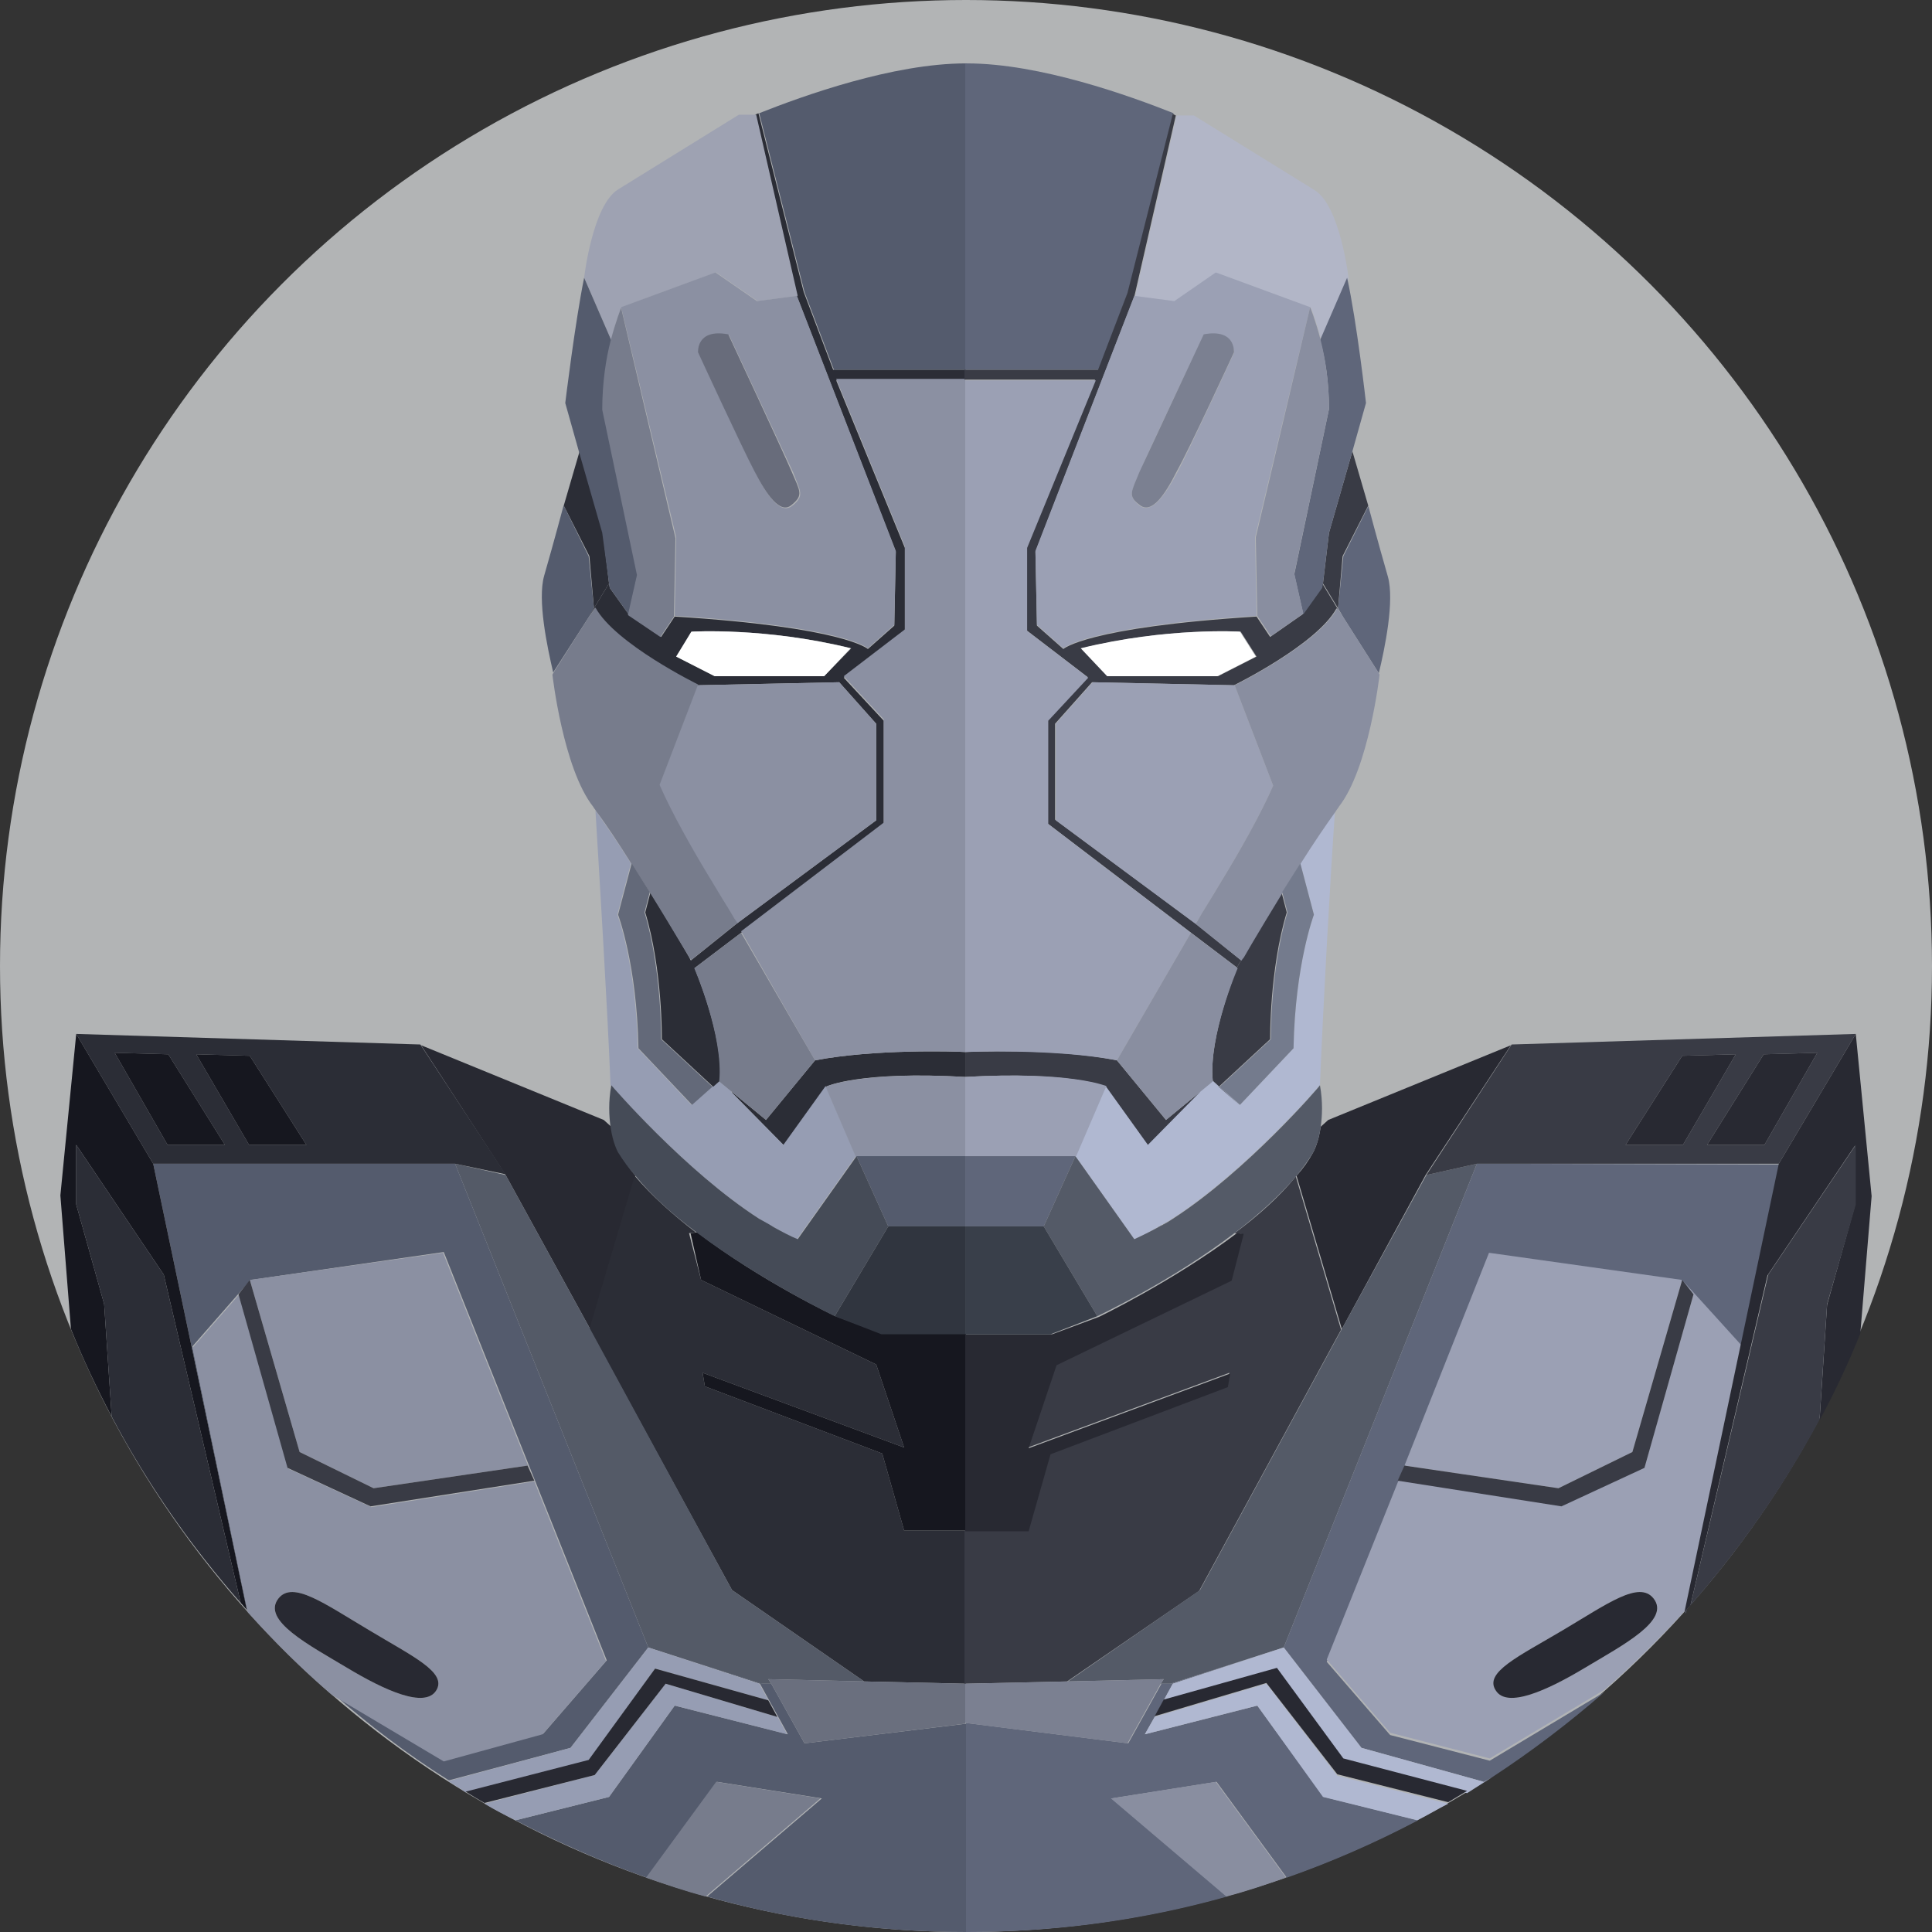 <svg xmlns="http://www.w3.org/2000/svg" width="256" height="256"><rect width="100%" height="100%" fill="#333333" stroke="none"/><circle fill="#B2B4B5" cx="128" cy="128" r="128"/><path fill="none" d="M158.8 121.8c.5-.9 1.6-2.6 2.9-4.8l-2.9 4.8zM94.3 117c1.3 2.2 2.4 3.9 2.9 4.8l-2.9-4.8z"/><path fill="#282932" d="M78.2 176.1l6-20.3c-.8-1-1.6-2.1-2.2-3.1 0 0-.7-1.2-1-3.4l-1-.9-24.2-9.9L67 155.7l11.2 20.4z"/><path fill="#2B2D36" d="M100.6 161.5c.6.4 1.2.8 1.9 1.1h.1c-.7-.3-1.4-.7-2-1.1zm13.9 61.3l13.5.3v-20.3h-8.2l-2.9-10.2-23.5-8.9-.3-1.8 26.7 9.9-3.7-11-23.2-11.2-1.6-6.2.9-.1c-3-2.3-5.9-4.9-8.1-7.5l-6 20.3L97 210.7l17.5 12.1z"/><path fill="#16171F" d="M102.5 162.6c1.1.6 2.1 1.1 3.2 1.6-1.1-.5-2.2-1-3.2-1.6zm-9.6 7l23.2 11.2 3.7 11-26.7-9.9.3 1.8 23.5 8.9 2.9 10.2h8.2v-26.1h-11.1l-6.2-2.3s-9.8-4.6-18.3-11.1l-.9.1 1.4 6.2z"/><path fill="#545B6D" d="M100.5 15c-.2.1-.3.1-.5.2h.1l.4-.2zm10 34H128V8.4c-9.7 0-21.6 4.3-27.4 6.6l6 23.7 3.9 10.3z"/><path fill="#2B2D36" d="M127.9 142.7v-3.3c-1.4-.1-12.1-.4-19.9 1.1l-6.5 7.9-4.5-3.7v.1l6.9 7 5.6-7.8c0-.1 4.6-2.1 18.4-1.3z"/><path fill="#969DB3" d="M100.6 161.5c.6.4 1.3.8 1.9 1.1 1 .6 2 1.1 3.1 1.6l7.8-11-4-9.3-5.6 7.8-6.9-7v-.1l-1.7-1.4-.9.8-2.7 2.4-7.1-7.5c-.2-11.1-2.7-17.7-2.7-17.7l1.8-6.8c-1.7-2.7-3.4-5.2-4.7-7 .5 8.3 1.6 26.2 2 36.4.1 0 9.9 11.4 19.7 17.7z"/><path fill="#2B2D36" d="M92 128.2l-.7-1.4c-.9-1.6-4.3-7.3-7.5-12.4l2.4 3.8-.7 2.7c2.3 7.6 2.2 16.8 2.2 16.8l6.8 6.3.9-.8c.5-5.9-3.4-15-3.4-15zM78.7 80.6l2-3.3-.8-6.7-3.1-10.8-2.1 7.2 3.4 6.7z"/><path fill="#545B6D" d="M78 81.8l.7-1.2-.7-6.9-3.3-6.7v-.1s-1.3 4.9-2.6 9.4c-.9 3.2.4 9.4 1.2 12.8l4.7-7.3z"/><path fill="#2B2D36" d="M97.2 121.8c.2.4.4.6.4.6l-.4-.6z"/><path fill="#2B2D36" d="M105.6 39.3l13.1 33.8-.2 9.8L115 86s-3.1-2.9-25.6-4.3l-1.8 2.7-4.3-3-2.5-3.5-.1-.6-2 3.3-.7 1.2.8-1.2c2.6 4.8 13.6 10.2 13.6 10.2l18.8-.4 4.9 5.5v12.8l-18.5 13.7-6.1 4.9s-.1-.2-.3-.4l.8 1.4 6.2-4.7 18.9-14.4V95.5l-5.3-5.7 8.1-6.2v-11l-9.1-22.2h17.1V49h-17.5l-3.9-10.3-6-23.7-.4.2 5.5 24.1zm3.6 50.3H94.7L89.6 87l2.1-3.3s9.7-.6 21.1 2.2l-3.6 3.7z"/><path fill="#9EA2B2" d="M82.4 40.7l12.5-4.6 5.5 3.8 5.3-.7-5.5-24h-2.3s-12.6 7.8-16 9.9-4.5 11.7-4.5 11.7l3.6 8.3c.6-2.7 1.4-4.4 1.4-4.4z"/><path fill="#545B6D" d="M80.7 77.3l.1.6 2.5 3.5 1.2-5.3-4.6-21.9c0-3.6.5-6.7 1.1-9.1l-3.6-8.3c-1.2 5.9-2.5 16.6-2.5 16.6l1.8 6.4 3.1 10.8.9 6.7z"/><path fill="#8B90A2" d="M108 140.5c7.8-1.5 18.5-1.2 19.9-1.1V50.2h-17.1l9.1 22.2v11l-8.1 6.2 5.3 5.7V109l-18.9 14.4 9.8 17.1z"/><path fill="#8B90A2" d="M89.6 71.2l-.2 10.4c22.5 1.4 25.6 4.3 25.6 4.3l3.5-3.1.2-9.8-13.1-33.8-5.3.7-5.5-3.8-12.5 4.6 7.3 30.5zM105 67c-1.6 1.3-3.4-1.4-4.9-4.4-1.6-3.1-7.5-15.8-7.5-15.8s-.3-3.2 4-2.4c0 0 7.3 15.6 8.5 18.2 1 2.6 1.5 3.1-.1 4.4z"/><path fill="#777C8C" d="M87.5 84.4l1.8-2.7.2-10.4-7.2-30.5s-.7 1.7-1.4 4.4c-.6 2.3-1.1 5.5-1.1 9.1l4.6 21.9-1.2 5.3 4.3 2.9z"/><path fill="#8B90A2" d="M116.1 95.9l-4.9-5.5-18.8.4-5.1 13.3c1.6 3.7 4.6 9 7 12.9l2.9 4.8.4.6 18.5-13.7V95.9z"/><path fill="#777C8C" d="M91.3 126.8c.2.3.3.4.3.4l6.1-4.9s-.1-.2-.4-.6c-.5-.9-1.6-2.6-2.9-4.8-2.4-3.9-5.4-9.2-7-12.9l5.1-13.3s-11-5.4-13.6-10.2l-.9 1.3-4.7 7.4-.1.2s1.4 12.4 5.4 17.5c.1.2.3.4.4.6 1.3 1.7 3 4.3 4.7 7 3.3 5 6.6 10.7 7.6 12.3zm16.7 13.7l-9.8-16.9-6.2 4.7s3.9 9 3.3 15l1.7 1.4 4.5 3.7 6.5-7.9z"/><path fill="#636979" d="M87.6 137.7s.1-9.2-2.2-16.8l.7-2.7-2.4-3.8-1.8 6.8s2.5 6.6 2.7 17.7l7.1 7.5 2.7-2.4-6.8-6.3z"/><path fill="#8B90A2" d="M127.9 145.6v-2.9c-13.9-.8-18.5 1.3-18.5 1.3l4 9.3h14.5v-7.7z"/><path fill="#545B6D" d="M127.9 160.8v-7.6h-14.4l4.2 9.3h10.2z"/><path fill="#454B57" d="M84.2 155.8c2.2 2.7 5 5.2 8.1 7.5 8.5 6.4 18.3 11.1 18.3 11.1l7.1-11.9-4.2-9.3-7.8 11c-1-.4-2.1-1-3.2-1.6-.6-.4-1.2-.7-1.9-1.1-9.8-6.3-19.6-17.7-19.6-17.7-.4 2.2-.3 4.1-.1 5.5.3 2.2 1 3.4 1 3.4.7 1.1 1.4 2.1 2.3 3.1z"/><path fill="#30353F" d="M127.9 176.8v-14.3h-10.2l-7.1 11.9 6.2 2.4z"/><path fill="#686C7B" d="M96.5 44.3c-4.3-.8-4 2.4-4 2.4s5.9 12.8 7.5 15.8c1.6 3.1 3.4 5.7 4.9 4.4 1.6-1.3 1.1-1.8 0-4.4s-8.4-18.2-8.4-18.2z"/><path fill="#FFF" d="M91.6 83.7l-2 3.3 5.1 2.6h14.5l3.5-3.7c-11.3-2.8-21.1-2.2-21.1-2.2z"/><path fill="#545A67" d="M114.5 222.8L97 210.7l-18.8-34.6L67 155.7l-6.7-1.5 25.6 64.1 15 4.8h1.3l-.4-.6z"/><path fill="#545B6D" d="M75.6 231.6l10.3-13.3-25.6-64.1h-40l12.4 59.1.1.1-7.3-35 7.7-8.8 25.6-3.7 11.7 29.3.4 1 9.5 23.8-8.4 9.7-13.2 3.4-14.8-8.8c4.8 4.2 9.9 8.1 15.3 11.5l.2.1 16.1-4.3zm31-.6l-4.4-7.9H101l-15-4.8 14.7 4.8 3.7 6.7-15-3.8-8.7 12.1-12.4 3.1c5.6 2.9 11.4 5.5 17.4 7.6l9.3-12.7 13.9 2.2-15.2 13c10.9 3.1 22.4 4.7 34.3 4.7v-27.6l-21.4 2.6z"/><path fill="#8B90A2" d="M71.9 229.8l8.4-9.7-9.5-23.8-21.6 3.4-11-5.1-6.5-22.9 1.5-1.9-7.7 8.8 7.3 35c3.5 3.9 7.2 7.6 11.2 11l14.8 8.8 13.1-3.6zM57.8 224c-1.5 2.4-6.8 0-11.8-3s-11.4-6.3-9.1-9.2c1.9-2.4 6.1.7 12 4.2 5.8 3.5 10.4 5.6 8.9 8z"/><path fill="#8B90A2" d="M49.5 197.2l20.4-3 .5 1.1L58.7 166l-25.6 3.6 6.6 22.8z"/><path fill="#969DB3" d="M89.4 226l14.9 3.8-3.7-6.7-14.7-4.8-10.3 13.3-16.2 4.4-.2-.1c.8.5 1.7 1 2.5 1.6l16.3-4.2 8.8-12.2 15 4.2 1.2 2.2-14.8-4.4-9.4 12.1-14.6 3.8c1.3.8 2.7 1.5 4.1 2.2l12.4-3.1 8.7-12.1z"/><path fill="#6A6F7E" d="M127.9 223.1l-13.4-.3-12.7-.3.4.6 4.4 7.9 21.3-2.6v-.1z"/><path fill="#2B2D36" d="M60.3 154.2l6.7 1.4-11.3-17.2-45.6-1.4 10.2 17.2h40zm-27.2-14.3l7.5 11.8H33l-7-12 7.1.2zm-17.9-.4l7.1.2 7.5 12h-7.6l-7-12.2z"/><path fill="#16171F" d="M10.1 137L8 158.4l1.4 17.7c1.6 4 3.4 7.8 5.4 11.6l-1-14.9-3.7-13.2v-7.9l11.6 17.2 10.2 43.5c.3.3.5.6.8.9l-12.4-59.1L10.1 137z"/><path fill="#2B2D36" d="M10.1 151.7v7.9l3.7 13.2 1 14.9c4.7 8.9 10.5 17.2 17.1 24.7l-10.2-43.5-11.6-17.2z"/><path fill="#16171F" d="M29.8 151.7l-7.5-12-7.1-.2 7 12.2zm10.8 0l-7.5-11.8-7.1-.2 7 12z"/><path fill="#282932" d="M88.2 223.1l14.8 4.4-1.2-2.2-15-4.2-8.8 12.1-16.3 4.2c.8.5 1.6 1 2.5 1.5l14.6-3.7 9.4-12.1z"/><path fill="#777C8C" d="M94.9 236.1l-9.3 12.7c2.6.9 5.2 1.8 7.9 2.5l15.2-13-13.8-2.2z"/><path fill="#393B45" d="M38.1 194.5l11 5.1 21.7-3.4-.4-.9-.5-1.1-20.4 3-9.8-4.8-6.6-22.8-1.5 1.9z"/><path fill="#282932" d="M48.9 216c-5.9-3.5-10.1-6.6-12-4.2-2.3 2.9 4.1 6.2 9.1 9.2s10.3 5.4 11.8 3-3.1-4.5-8.9-8zm122.9-60.2l6 20.3 11.1-20.4 11.3-17.2-24.2 9.9-1 .9c-.3 2.2-1 3.4-1 3.4-.6 1.1-1.3 2.1-2.2 3.1z"/><path fill="#393B45" d="M155.4 161.5c-.6.4-1.3.8-1.9 1.1h.1c.6-.3 1.2-.7 1.8-1.1zm7.7 8.1l-23.2 11.2-3.7 11 26.7-9.9-.3 1.8-23.5 8.9-2.9 10.2h-8.4v20.3l13.6-.3 17.5-12 18.8-34.6-6-20.3c-2.2 2.7-5 5.2-8.1 7.5l.9.1-1.4 6.1z"/><path fill="#282932" d="M153.5 162.6c-1 .6-2 1.1-3.1 1.6 1-.4 2.1-1 3.1-1.6zm-25.4 14.2h-.2v26.1h8.4l2.9-10.2 23.5-8.9.3-1.8-26.7 9.9 3.7-11 23.2-11.2 1.6-6.2-.9-.1c-8.5 6.4-18.3 11.1-18.3 11.1l-6.2 2.3h-11.3z"/><path fill="#5F667A" d="M156 15.2c-.2-.1-.3-.1-.5-.2l.5.2zM128.1 49h17.5l3.9-10.3 6-23.7c-5.8-2.3-17.7-6.6-27.4-6.6h-.2V49h.2z"/><path fill="#393B45" d="M148 140.5c-8.4-1.7-20.1-1.1-20.1-1.1v3.3c14-.8 18.6 1.3 18.6 1.3l5.6 7.8 6.9-7v-.1l-4.5 3.7-6.5-7.9z"/><path fill="#B0B8D1" d="M172.3 114.4l1.8 6.8s-2.5 6.6-2.7 17.7l-7.1 7.5-3.6-3.2-1.7 1.4v.1l-6.9 7-5.6-7.8-4 9.3 7.8 11c1.1-.5 2.1-1 3.1-1.6.7-.4 1.3-.7 1.9-1.1 9.8-6.3 19.6-17.7 19.6-17.7.4-10.1 1.4-28.1 2-36.4-1.3 1.7-2.9 4.3-4.6 7z"/><path fill="#393B45" d="M160.7 143.2l3.5 3.2-2.7-2.4 6.8-6.3s-.1-9.2 2.2-16.8l-.7-2.7 2.4-3.8c-3.2 5.1-6.6 10.8-7.5 12.4l-.8 1.4c.1 0-3.8 9.1-3.2 15zm14.6-65.9l2 3.3.6-6.9 3.4-6.7-2.1-7.2-3.1 10.8z"/><path fill="#5F667A" d="M177.3 80.6l.7 1.2 4.7 7.4c.8-3.3 2.1-9.6 1.2-12.8-1.3-4.5-2.6-9.4-2.6-9.4v.1l-3.3 6.6-.7 6.9z"/><path fill="#393B45" d="M158.8 121.8l-.4.6.4-.6zM145.5 49h-17.7v1.3h17.3L136 72.5v11l8.1 6.2-5.3 5.7v13.7l18.9 14.4 6.2 4.7.8-1.4c-.2.3-.3.4-.3.4l-6.1-4.9-18.5-13.7V95.9l4.9-5.5 18.8.4s11-5.4 13.6-10.2l.8 1.2-.7-1.2-2-3.3-.1.6-2.5 3.5-4.3 3-1.8-2.7C144 83.1 140.9 86 140.9 86l-3.5-3.1-.2-9.8 13.1-33.8 5.5-24-.4-.2-6 23.7-3.9 10.2zm18.9 34.7l2.1 3.3-5.1 2.6h-14.5l-3.5-3.7c11.2-2.8 21-2.2 21-2.2z"/><path fill="#B2B6C7" d="M150.4 39.3l5.3.7 5.5-3.8 12.5 4.6s.7 1.7 1.4 4.4l3.6-8.3s-1.1-9.6-4.5-11.7-16-9.9-16-9.9h-2.3l-5.5 24z"/><path fill="#5F667A" d="M176.1 54.2l-4.6 21.9 1.2 5.3 2.5-3.5.1-.6.8-6.7 3.1-10.8 1.8-6.4s-1.2-10.7-2.5-16.6l-3.6 8.3c.7 2.3 1.2 5.5 1.2 9.1z"/><path fill="#9BA0B4" d="M127.9 53.4v86s11.7-.5 20.1 1.1l9.8-16.9-18.9-14.4V95.5l5.3-5.7-8.1-6.2v-11l9.1-22.2h-17.3v3z"/><path fill="#9BA0B4" d="M173.6 40.7l-12.5-4.6-5.5 3.8-5.3-.7L137.2 73l.2 9.8 3.5 3.1s3.1-2.9 25.6-4.3l-.2-10.4 7.3-30.5zM151 67c-1.6-1.3-1.1-1.8 0-4.4 1.1-2.7 8.5-18.2 8.5-18.2 4.3-.8 4 2.4 4 2.4s-5.9 12.8-7.5 15.8-3.4 5.6-5 4.4z"/><path fill="#898EA0" d="M176.1 54.2c0-3.6-.5-6.7-1.1-9.1-.7-2.7-1.4-4.4-1.4-4.4l-7.2 30.5.2 10.4 1.8 2.7 4.3-3-1.2-5.3 4.6-21.8z"/><path fill="#9BA0B4" d="M161.7 117c2.4-3.9 5.4-9.2 7-12.9l-5.1-13.3-18.8-.4-4.9 5.5v12.8l18.5 13.7.4-.6 2.9-4.8z"/><path fill="#898EA0" d="M178 81.8l-.8-1.2c-2.6 4.8-13.6 10.2-13.6 10.2l5.1 13.3c-1.6 3.7-4.6 9-7 12.9-1.3 2.2-2.4 3.9-2.9 4.8-.2.4-.4.6-.4.6l6.1 4.9s.1-.2.3-.4c.9-1.6 4.3-7.3 7.5-12.4 1.7-2.7 3.4-5.2 4.7-7 .1-.2.3-.4.4-.6 4-5.1 5.4-17.5 5.4-17.5l-.1-.2-4.7-7.4zm-30 58.7l6.5 7.9 4.5-3.7 1.7-1.4c-.6-6 3.3-15 3.3-15l-6.2-4.7-9.8 16.9z"/><path fill="#747B8D" d="M170.6 120.9c-2.3 7.6-2.2 16.8-2.2 16.8l-6.8 6.3 2.7 2.4 7.1-7.5c.2-11.1 2.7-17.7 2.7-17.7l-1.8-6.8-2.4 3.8.7 2.7z"/><path fill="#9BA0B4" d="M127.9 142.7v10.5h14.7l4-9.3c-.1 0-4.7-2-18.7-1.2z"/><path fill="#5F667A" d="M127.9 153.2v9.3h10.4l4.2-9.3h-14.4z"/><path fill="#545A67" d="M155.4 161.5c-.6.4-1.2.8-1.9 1.1-1.1.6-2.1 1.1-3.2 1.6l-7.8-11-4.2 9.3 7.1 11.9s9.8-4.6 18.3-11.1c3-2.3 5.9-4.9 8.1-7.5.8-1 1.6-2.1 2.2-3.1 0 0 .7-1.2 1-3.4.2-1.4.3-3.3-.1-5.5.1 0-9.7 11.4-19.5 17.7z"/><path fill="#393F4A" d="M127.9 162.5v14.3h11.3l6.2-2.4-7.1-11.9h-10.2z"/><path fill="#7B8091" d="M163.5 46.7s.3-3.2-4-2.4c0 0-7.3 15.6-8.5 18.2-1.1 2.7-1.6 3.2 0 4.4 1.6 1.3 3.4-1.4 4.9-4.4 1.7-3 7.6-15.8 7.6-15.8z"/><path fill="#FFF" d="M161.3 89.6l5.1-2.6-2.1-3.3s-9.7-.6-21.1 2.2l3.5 3.7h14.6z"/><path fill="#545A67" d="M189 155.7l-11.2 20.4-18.8 34.6-17.5 12.1 12.7-.3-.4.6h1.3l15-4.8 25.6-64.1z"/><path fill="#5F667A" d="M166.6 226l-14.9 3.8 1.3-2.3 1.2-2.2 1.2-2.2 14.7-4.8-15 4.8h-1.2l-4.4 7.9-21.5-2.7V256h.2c11.9 0 23.4-1.6 34.4-4.7l-15.3-13 13.9-2.2 9.3 12.7c6-2.1 11.9-4.7 17.4-7.6l-12.5-3.1-8.8-12.1z"/><path fill="#5F667A" d="M195.7 154.2l-25.6 64.1 10.3 13.3 16.2 4.5 1.1-.6c5.2-3.4 10.2-7.2 14.9-11.3l-15.2 9.1-13.2-3.4-8.4-9.7 9.9-24.7.5-1.2 11.2-28.2 25.6 3.7 7.7 8.8-7.4 35.2.1-.1 12.5-59.4-40.2-.1z"/><path fill="#9BA0B4" d="M222.9 169.6l1.5 1.9-6.5 22.9-11 5.1-21.6-3.4.4-.9-9.9 24.7 8.4 9.7 13.2 3.4 15.2-9.1c3.8-3.3 7.3-6.8 10.7-10.5l7.4-35.2-7.8-8.6zM210 221c-5 3-10.3 5.4-11.8 3s3.1-4.6 8.9-8c5.9-3.5 10.1-6.6 12-4.2 2.3 2.9-4.1 6.2-9.1 9.2z"/><path fill="#9BA0B4" d="M216.3 192.4l6.6-22.8-25.6-3.6-11.2 28.2 20.4 3z"/><path fill="#B0B8D1" d="M167.8 223.1l-14.8 4.4-1.3 2.3 14.9-3.8 8.7 12.1 12.5 3.1c1.4-.7 2.7-1.5 4.1-2.2l-14.7-3.7-9.4-12.2z"/><path fill="#B0B8D1" d="M180.4 231.6l-10.3-13.3-14.7 4.8-1.2 2.2 15-4.2 8.8 12.2 16.4 4.3 3.3-2.1-1.1.6-16.2-4.5z"/><path fill="#7B8091" d="M141.5 222.8l-13.6.3v5.2l21.5 2.7 4.4-7.9.4-.6z"/><path fill="#393B45" d="M195.7 154.2h40l10.2-17.2-45.6 1.4-11.3 17.3 6.7-1.5zm45.1-14.7l-7 12.2h-7.6l7.5-12 7.1-.2zm-17.9.4l7.1-.2-7 12h-7.6l7.5-11.8z"/><path fill="#282932" d="M245.9 137l-10.2 17.2-12.5 59.4c.3-.3.5-.6.8-.9l10.2-43.7 11.6-17.2v7.9l-3.7 13.2-1 15.3c2-3.7 3.8-7.5 5.4-11.5l1.5-18.2-2.1-21.5z"/><path fill="#393B45" d="M245.9 159.6v-7.9l-11.6 17.2-10.3 43.8c6.6-7.5 12.4-15.8 17.1-24.6l1-15.3 3.8-13.2z"/><path fill="#282932" d="M233.8 151.7l7-12.2-7.1.2-7.5 12zm-3.8-12l-7.1.2-7.5 11.8h7.6zM169.2 221l-15 4.2-1.2 2.2 14.8-4.4 9.4 12.1 14.7 3.7c.8-.5 1.7-1 2.5-1.5L178 233l-8.8-12z"/><path fill="#898EA0" d="M147.2 238.3l15.3 13c2.7-.7 5.3-1.6 7.9-2.5l-9.3-12.7-13.9 2.2z"/><path fill="#393B45" d="M206.9 199.6l11-5.1 6.5-23-1.5-1.9-6.6 22.8-9.8 4.8-20.4-3-.5 1.1-.4.9z"/><path fill="#282932" d="M207.1 216c-5.9 3.5-10.5 5.6-8.9 8 1.5 2.4 6.8 0 11.8-3s11.4-6.3 9.1-9.2c-1.9-2.4-6.1.7-12 4.2z"/></svg>
